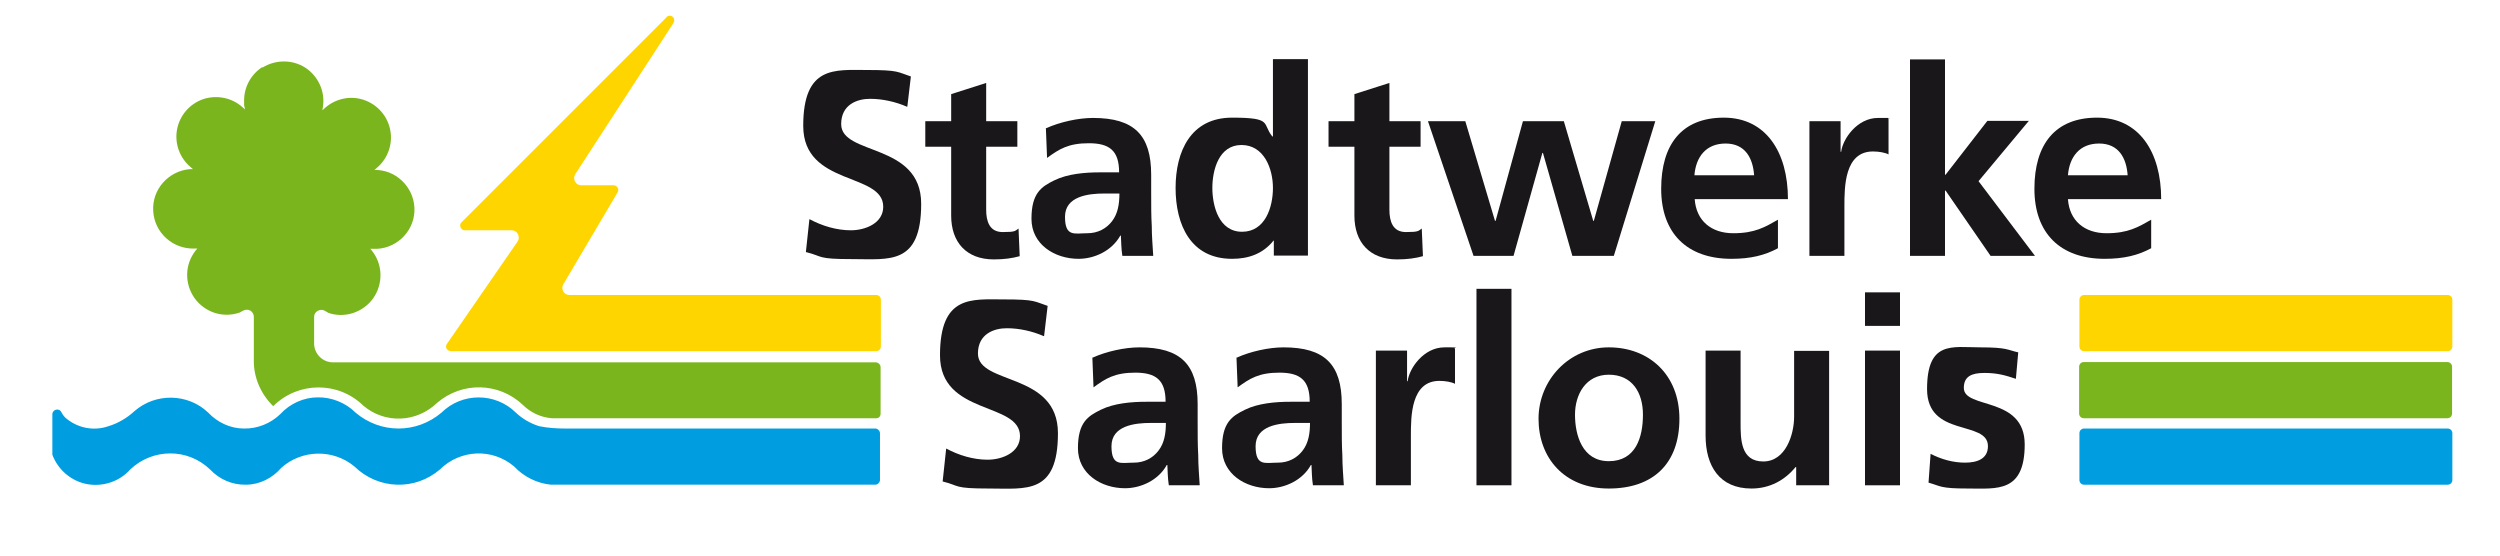 <?xml version="1.0" encoding="UTF-8"?>
<svg id="Ebene_1" data-name="Ebene 1" xmlns="http://www.w3.org/2000/svg" version="1.1" viewBox="0 0 850 189">
  <defs>
    <style>
      .cls-1 {
        fill: #1a171b;
      }

      .cls-1, .cls-2, .cls-3, .cls-4 {
        stroke-width: 0px;
      }

      .cls-2 {
        fill: #009ee0;
      }

      .cls-3 {
        fill: #ffd500;
      }

      .cls-4 {
        fill: #7ab51d;
      }
    </style>
  </defs>
  <g>
    <path class="cls-4" d="M89.2,22.8c-3.9,2.5-6.2,6.8-6.2,11.3s0,1.3.1,1.9l.2,1.2-.9-.8c-3.6-3.2-8.7-4.2-13.3-2.7-4.6,1.6-8,5.5-8.9,10.3-.9,4.8.9,9.7,4.6,12.8l.8.7h-1c-7.3.6-13,6.9-12.5,14.3.4,7.3,6.7,13,14.1,12.7h.9s-.6.7-.6.7c-3.7,4.7-3.8,11.2-.4,16.1,3.5,4.9,9.6,6.9,15.3,5,0,0,1.3-.7,1.3-.7.8-.4,1.7-.4,2.4,0,.7.4,1.2,1.2,1.2,2.1v15.1c0,5.8,2.5,11.3,6.6,15.3,0,0,.1-.1.1-.1,8.4-8.3,22-8.4,30.5-.1,7.4,6.3,18.2,5.8,25.2-1,8.5-7.2,20.9-6.9,29,.7,2.7,2.7,6.2,4.3,9.9,4.6h110.4c.8,0,1.4-.7,1.4-1.5v-15.9c0-.4-.2-.8-.5-1.1-.3-.3-.7-.5-1.1-.5H113.2c-3.4,0-6.2-2.7-6.4-6.1v-9.4c0-.9.5-1.6,1.2-2,.7-.4,1.6-.5,2.3-.1,0,0,1.4.8,1.4.8,5.5,1.9,11.8-.2,15.2-5,3.4-4.9,3.3-11.4-.4-16.1l-.6-.7h.9c7.3.4,13.7-5.3,14.1-12.6.4-7.3-5.2-13.7-12.5-14.2h-1.1c0,0,.8-.7.8-.7,3.7-3.1,5.5-8,4.6-12.8-.9-4.8-4.3-8.7-8.9-10.3-4.6-1.6-9.7-.5-13.3,2.7l-.9.8.2-1.2c.8-5.2-1.6-10.4-6-13.3-4.4-2.8-10.1-2.8-14.6,0Z"/>
    <path class="cls-2" d="M108.1,135.1c-4.8,0-9.5,2.1-12.8,5.7-3.3,3.2-7.8,5-12.4,4.9-4.6,0-9-2.1-12.1-5.4-6.9-6.6-17.9-6.8-25.1-.5h0c-2.5,2.3-5.5,4.1-8.8,5.1-5.1,1.8-10.8.6-14.8-3-.5-.5-.9-1.1-1.2-1.7-.3-.7-1-1.1-1.8-.9-.7.1-1.3.8-1.3,1.5v13.8c1.9,5.1,6.4,9,11.8,10,5.4,1,11.1-.9,14.7-5,7.6-7.2,19.5-7.3,27.1,0,3.2,3.4,7.6,5.3,12.2,5.2,4.6,0,9-2.2,12-5.7,7-6.3,17.7-6.5,24.9-.5,8.1,7.9,20.6,8.3,29.1,1,6.9-6.8,17.8-7.3,25.2-1,3.3,3.5,7.7,5.7,12.5,6.2h110.3c.4,0,.8-.2,1.1-.5.3-.3.5-.7.5-1.1v-15.9c0-.4-.2-.8-.5-1.1-.3-.3-.7-.5-1.1-.5h-105.5c-3,0-5.9-.2-8.8-.8-2.9-.9-5.7-2.5-7.9-4.6-7-6.9-18.3-6.9-25.3,0-8.5,7.2-20.7,7.2-29.2,0-3.4-3.4-8.2-5.3-13-5.2Z"/>
    <path class="cls-3" d="M226.6,5.9l-69.7,69.7c-.4.4-.6,1.1-.3,1.7.2.6.8,1,1.4,1h16c.9,0,1.7.5,2.1,1.3.4.8.4,1.7-.1,2.5,0,0-24.1,34.9-24.1,34.9-.3.5-.4,1.1,0,1.6.3.5.8.8,1.4.8h144.6c.9,0,1.6-.7,1.6-1.6v-15.9c0-.9-.7-1.6-1.6-1.6h-104.3c-.9,0-1.7-.5-2.1-1.2-.4-.8-.4-1.7,0-2.4,0,0,18.5-31.3,18.5-31.3.3-.5.3-1.1,0-1.6-.3-.5-.8-.8-1.4-.8h-11c-.9,0-1.7-.5-2.1-1.3-.4-.8-.4-1.7.1-2.5L229,7.8c.4-.7.3-1.6-.3-2.1-.6-.5-1.5-.5-2.1.1Z"/>
    <path class="cls-2" d="M707,147.3v15.9c0,.9.7,1.6,1.6,1.6h123.6c.9,0,1.6-.7,1.6-1.6v-15.9c0-.9-.7-1.6-1.6-1.6h-123.6c-.9,0-1.6.7-1.6,1.6Z"/>
    <path class="cls-4" d="M708.5,123.1h123.6c.9,0,1.6.7,1.6,1.6v15.9c0,.9-.7,1.6-1.6,1.6h-123.6c-.9,0-1.6-.7-1.6-1.6v-15.9c0-.9.7-1.6,1.6-1.6Z"/>
    <path class="cls-3" d="M707,101.9v15.9c0,.9.7,1.6,1.6,1.6h123.6c.9,0,1.6-.7,1.6-1.6v-15.9c0-.9-.7-1.6-1.6-1.6h-123.6c-.9,0-1.6.7-1.6,1.6Z"/>
  </g>
  <g>
    <path class="cls-1" d="M308.4,36.3c-3.9-1.7-8.3-2.7-12.6-2.7s-9.8,1.9-9.8,8.6c0,10.8,27.2,6.2,27.2,27.1s-10.8,18.8-23.3,18.8-9.8-.9-15.9-2.4l1.2-11.2c4.3,2.3,9.2,3.8,14.1,3.8s11-2.4,11-8c0-11.8-27.2-6.9-27.2-27.5s10.8-19,21.7-19,10.3.7,14.9,2.2l-1.2,10.2Z"/>
    <path class="cls-1" d="M323.4,49.9h-8.8v-8.7h8.8v-9.2l11.9-3.8v13h10.6v8.7h-10.6v21.4c0,3.9,1.1,7.6,5.6,7.6s4.2-.4,5.4-1.2l.4,9.4c-2.5.7-5.3,1.1-8.8,1.1-9.3,0-14.5-5.8-14.5-14.9v-23.3Z"/>
    <path class="cls-1" d="M355.7,43.6c4.6-2.1,10.9-3.5,15.9-3.5,14,0,19.8,5.8,19.8,19.3v5.9c0,4.6,0,8.1.2,11.5,0,3.5.3,6.7.5,10.2h-10.5c-.4-2.4-.4-5.4-.5-6.9h-.2c-2.8,5.1-8.7,7.9-14.2,7.9-8.1,0-16-4.9-16-13.6s3.3-10.9,7.8-13.1c4.5-2.2,10.4-2.7,15.4-2.7h6.6c0-7.4-3.3-9.9-10.3-9.9s-10.1,2-14.2,5l-.4-10.2ZM369.7,79.3c3.6,0,6.5-1.6,8.4-4.1,2-2.6,2.5-5.9,2.5-9.4h-5.2c-5.3,0-13.3.9-13.3,7.9s3.3,5.6,7.6,5.6Z"/>
    <path class="cls-1" d="M433.2,81.8h-.2c-3.6,4.5-8.5,6.2-14.1,6.2-14.1,0-19.2-11.6-19.2-24.1s5.2-23.9,19.2-23.9,10.1,2,13.7,6.4h.2v-26.3h11.9v66.8h-11.6v-5.2ZM422.3,78.8c7.9,0,10.5-8.4,10.5-14.9s-3-14.6-10.7-14.6-9.9,8.5-9.9,14.6,2.2,14.9,10.1,14.9Z"/>
    <path class="cls-1" d="M460.5,49.9h-8.8v-8.7h8.8v-9.2l11.9-3.8v13h10.6v8.7h-10.6v21.4c0,3.9,1.1,7.6,5.6,7.6s4.2-.4,5.4-1.2l.4,9.4c-2.5.7-5.3,1.1-8.8,1.1-9.3,0-14.5-5.8-14.5-14.9v-23.3Z"/>
    <path class="cls-1" d="M485.6,41.2h12.6l10.1,33.9h.2l9.3-33.9h13.9l10,33.9h.2l9.5-33.9h11.4l-14.1,45.8h-14.1l-10-35h-.2l-9.8,35h-13.6l-15.5-45.8Z"/>
    <path class="cls-1" d="M604.5,84.4c-4.4,2.4-9.3,3.6-15.8,3.6-15.1,0-23.9-8.7-23.9-23.8s7-24.2,21.3-24.2,21.8,11.7,21.8,27.7h-31.7c.5,7.4,5.7,11.6,13.1,11.6s10.8-2.1,15.2-4.6v9.7ZM596.4,59.6c-.4-5.8-3-10.8-9.7-10.8s-10.1,4.6-10.6,10.8h20.3Z"/>
    <path class="cls-1" d="M615.2,41.2h10.6v10.4h.2c.5-4.3,5.4-11.5,12.5-11.5s2.4,0,3.6.4v12c-1.1-.6-3.2-1-5.3-1-9.7,0-9.7,12.1-9.7,18.7v16.8h-11.9v-45.8Z"/>
    <path class="cls-1" d="M649.4,20.2h11.9v39.2h.2l14.2-18.3h14.1l-17.1,20.5,19.2,25.4h-15.1l-15.3-22.2h-.2v22.2h-11.9V20.2Z"/>
    <path class="cls-1" d="M731.4,84.4c-4.4,2.4-9.3,3.6-15.8,3.6-15.1,0-23.9-8.7-23.9-23.8s7-24.2,21.3-24.2,21.8,11.7,21.8,27.7h-31.7c.5,7.4,5.7,11.6,13.1,11.6s10.8-2.1,15.2-4.6v9.7ZM723.4,59.6c-.4-5.8-3-10.8-9.7-10.8s-10.1,4.6-10.6,10.8h20.3Z"/>
    <path class="cls-1" d="M354.9,114.3c-3.9-1.7-8.3-2.7-12.6-2.7s-9.8,1.9-9.8,8.6c0,10.8,27.2,6.2,27.2,27.1s-10.8,18.8-23.3,18.8-9.8-.9-15.9-2.4l1.2-11.2c4.3,2.3,9.2,3.8,14.1,3.8s11-2.4,11-8c0-11.8-27.2-6.9-27.2-27.5s10.8-19,21.7-19,10.3.7,14.9,2.2l-1.2,10.2Z"/>
    <path class="cls-1" d="M371.5,121.6c4.6-2.1,10.9-3.5,15.9-3.5,14,0,19.8,5.8,19.8,19.3v5.9c0,4.6,0,8.1.2,11.5,0,3.5.3,6.7.5,10.2h-10.5c-.4-2.4-.4-5.4-.5-6.9h-.2c-2.8,5.1-8.7,7.9-14.2,7.9-8.1,0-16-4.9-16-13.6s3.3-10.9,7.8-13.1c4.5-2.2,10.4-2.7,15.4-2.7h6.6c0-7.4-3.3-9.9-10.3-9.9s-10.1,2-14.2,5l-.4-10.2ZM385.5,157.3c3.6,0,6.5-1.6,8.4-4.1,2-2.6,2.5-5.9,2.5-9.4h-5.2c-5.3,0-13.3.9-13.3,7.9s3.3,5.6,7.6,5.6Z"/>
    <path class="cls-1" d="M420.5,121.6c4.6-2.1,10.9-3.5,15.9-3.5,14,0,19.8,5.8,19.8,19.3v5.9c0,4.6,0,8.1.2,11.5,0,3.5.3,6.7.5,10.2h-10.5c-.4-2.4-.4-5.4-.5-6.9h-.2c-2.8,5.1-8.7,7.9-14.2,7.9-8.1,0-16-4.9-16-13.6s3.3-10.9,7.8-13.1c4.5-2.2,10.4-2.7,15.4-2.7h6.6c0-7.4-3.3-9.9-10.3-9.9s-10.1,2-14.2,5l-.4-10.2ZM434.5,157.3c3.6,0,6.5-1.6,8.4-4.1,2-2.6,2.5-5.9,2.5-9.4h-5.2c-5.3,0-13.3.9-13.3,7.9s3.3,5.6,7.6,5.6Z"/>
    <path class="cls-1" d="M467.8,119.2h10.6v10.4h.2c.5-4.3,5.4-11.5,12.5-11.5s2.4,0,3.6.4v12c-1.1-.6-3.2-1-5.3-1-9.7,0-9.7,12.1-9.7,18.7v16.8h-11.9v-45.8Z"/>
    <path class="cls-1" d="M502,98.2h11.9v66.8h-11.9v-66.8Z"/>
    <path class="cls-1" d="M547,118.1c13.6,0,24,9.2,24,24.3s-8.8,23.7-24,23.7-23.9-10.5-23.9-23.7,10.4-24.3,23.9-24.3ZM547,156.8c9.2,0,11.6-8.2,11.6-15.8s-3.7-13.6-11.6-13.6-11.5,6.8-11.5,13.6,2.4,15.8,11.5,15.8Z"/>
    <path class="cls-1" d="M622,165h-11.3v-6.2h-.2c-3.7,4.5-8.8,7.3-15,7.3-10.9,0-15.6-7.7-15.6-18v-28.9h11.9v24.5c0,5.6,0,13.2,7.7,13.2s10.5-9.3,10.5-15.2v-22.4h11.9v45.8Z"/>
    <path class="cls-1" d="M634.1,99.4h11.9v11.4h-11.9v-11.4ZM634.1,119.2h11.9v45.8h-11.9v-45.8Z"/>
    <path class="cls-1" d="M685.4,128.8c-3.6-1.2-6.3-2-10.7-2s-7,1.2-7,5.1c0,7.3,20.7,2.7,20.7,19.2s-9.5,15-19.2,15-9.2-.8-13.5-2l.7-9.8c3.7,1.9,7.7,3,11.7,3s7.8-1.2,7.8-5.6c0-9-20.7-2.8-20.7-19.4s8.6-14.2,18-14.2,9.3.9,13,1.7l-.8,9Z"/>
  </g>
</svg>